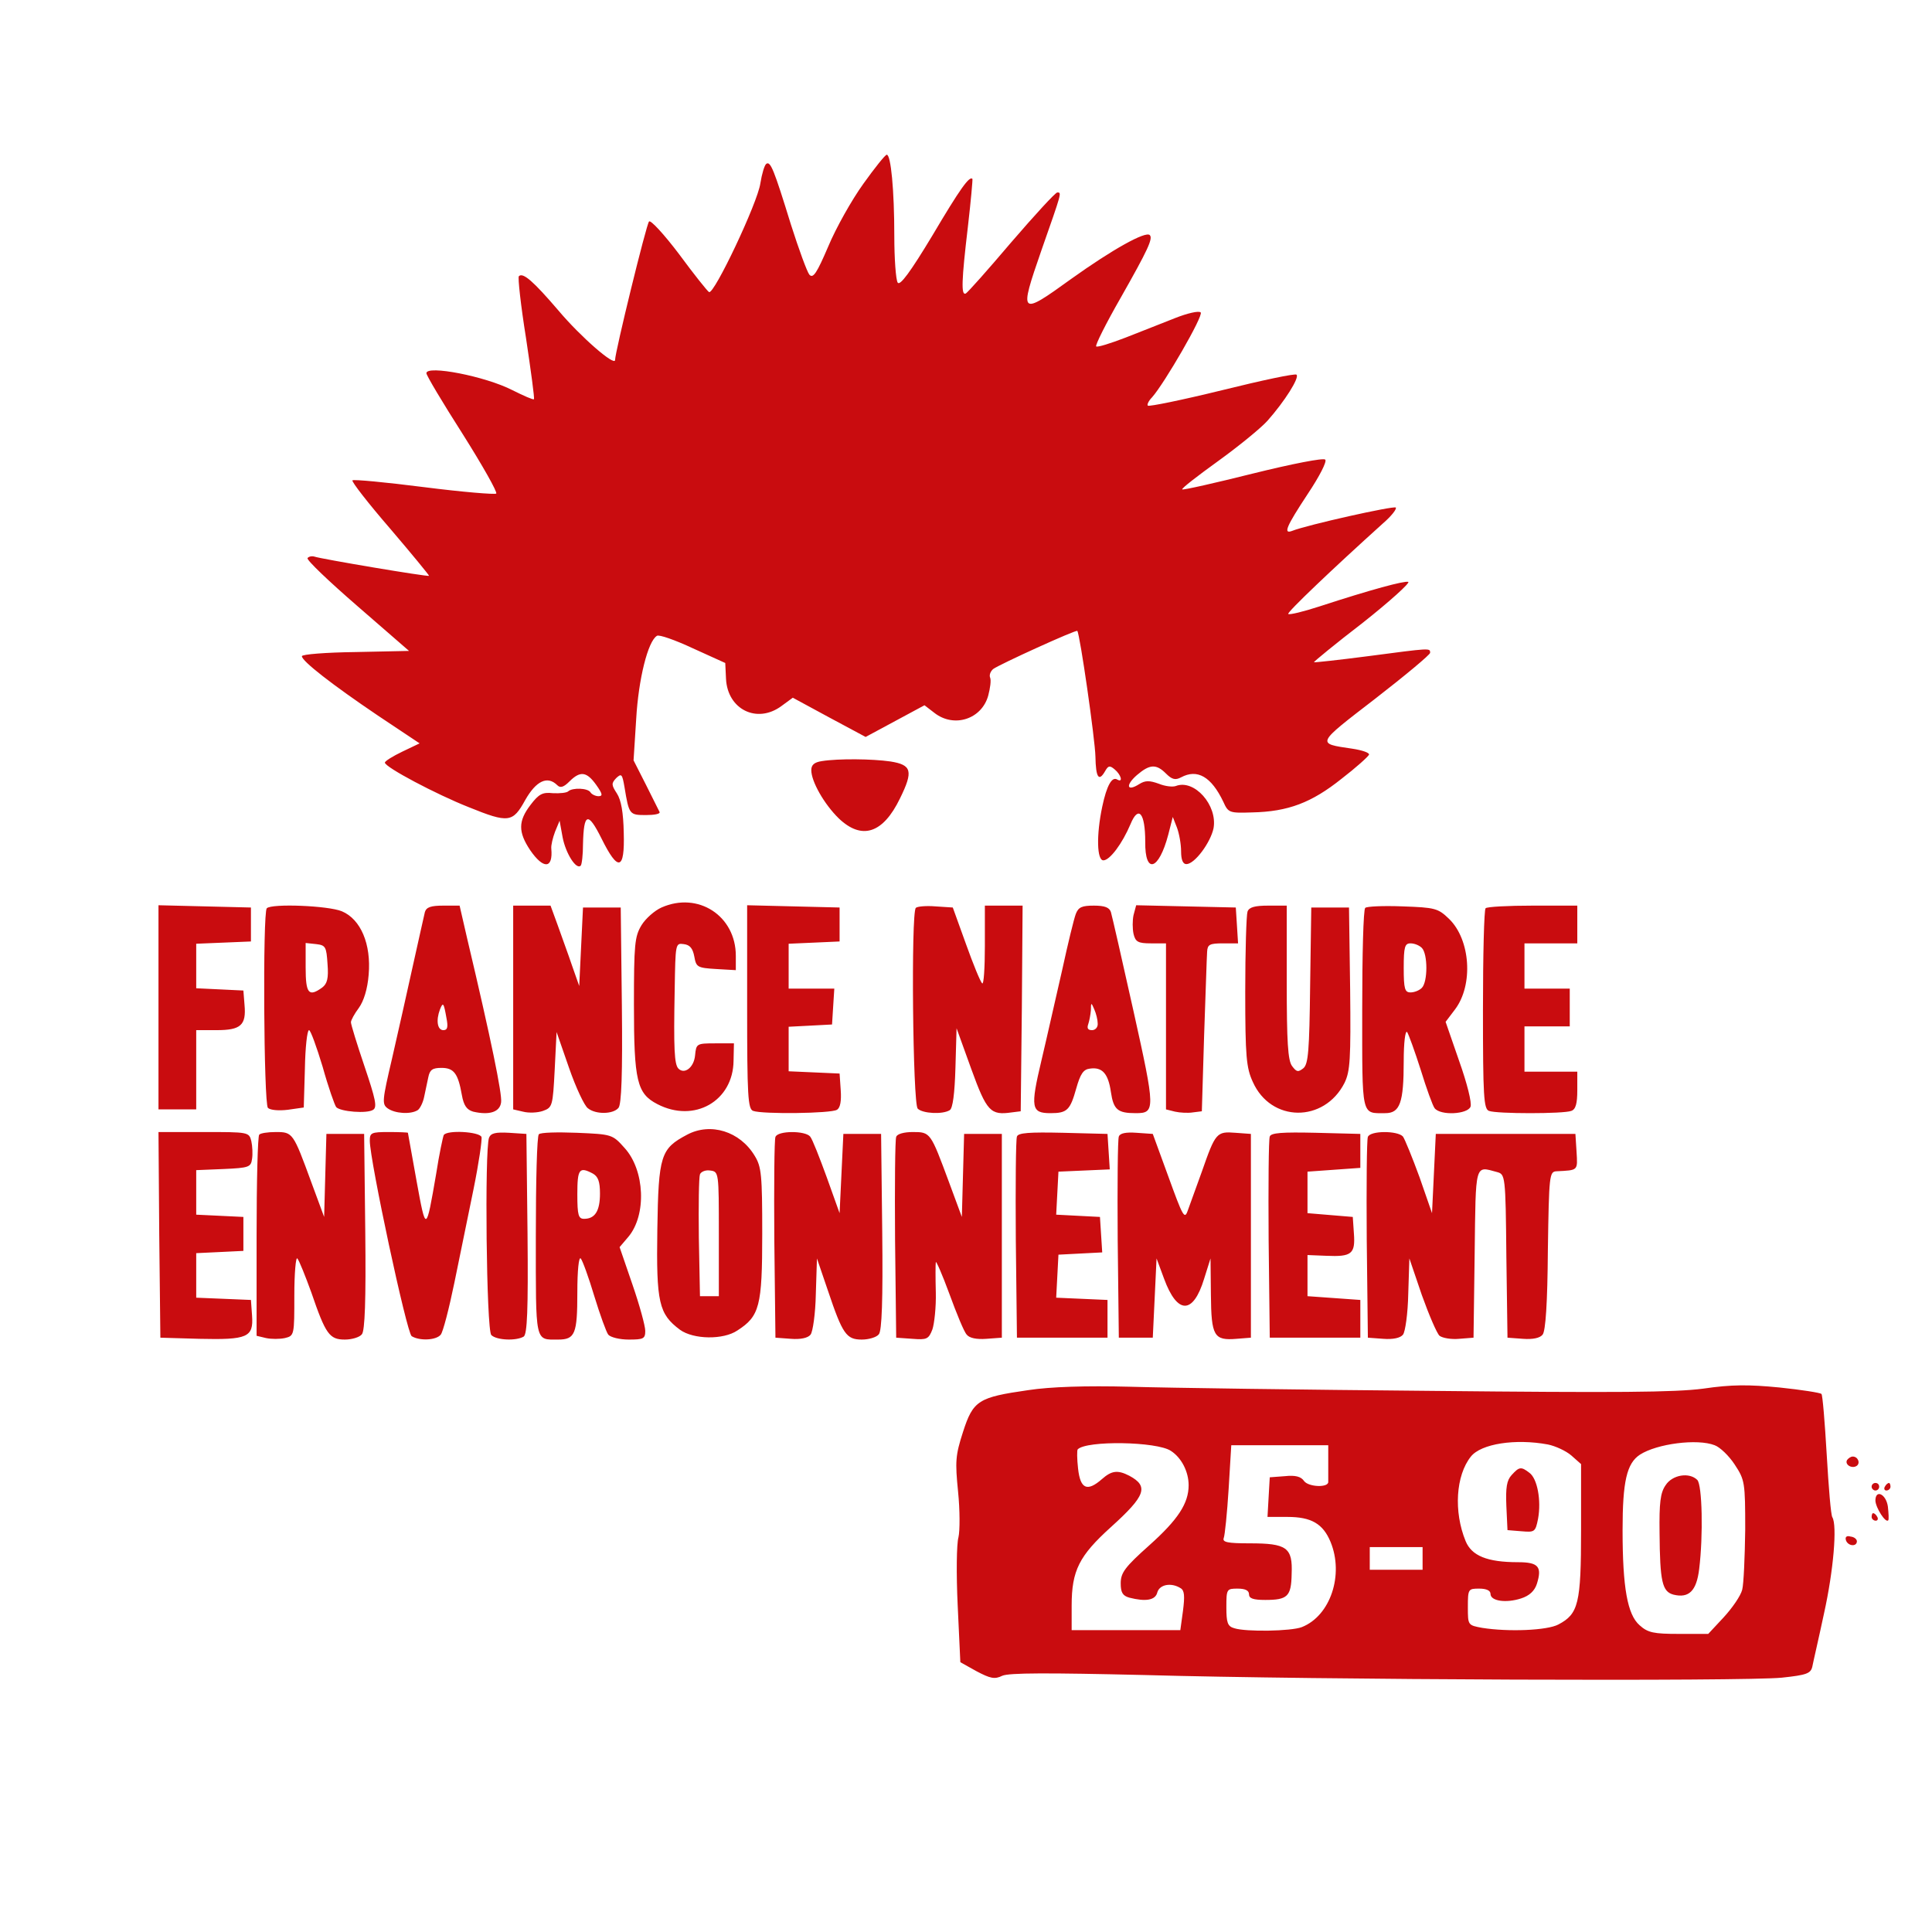 <svg version="1" xmlns="http://www.w3.org/2000/svg" viewBox="0 0 512 512">
    <defs><style>.red{fill:#c90c0f}</style></defs>
    <path class="red" d="M228.8 48.7c-3.1 4.3-7.3 11.8-9.3 16.6-3 7-4 8.6-5 7.5-.6-.7-2.8-6.7-4.9-13.3-4.5-14.6-5.4-16.8-6.5-16.1-.5.3-1.2 2.7-1.6 5.2-.7 5.1-12.3 29.6-13.6 28.8-.4-.2-4-4.7-7.9-10-4-5.3-7.6-9.2-8-8.7-.7.7-9 34.6-9 36.7 0 1.8-9.1-6.1-15-13.1-6.6-7.7-9.4-10.2-10.5-9.1-.3.3.5 7.7 1.9 16.4 1.3 8.7 2.3 16 2.1 16.2-.2.2-2.7-.9-5.7-2.4-7.2-3.7-22.8-6.7-22.8-4.5 0 .6 4.3 7.8 9.6 16.1 5.3 8.4 9.3 15.5 8.9 15.8-.3.3-8.9-.4-19.1-1.7-10.2-1.3-18.7-2.1-19-1.8-.3.3 4.2 6.1 10 12.8 5.8 6.8 10.4 12.4 10.3 12.5-.3.3-28.8-4.5-30.4-5.1-.7-.2-1.5 0-1.8.4-.3.5 5.7 6.2 13.2 12.7l13.7 11.9-14.2.3c-7.8.1-14.2.6-14.2 1.1 0 1.3 8.1 7.6 20.1 15.7l11.1 7.4-4.6 2.2c-2.5 1.2-4.6 2.5-4.6 2.9 0 1.2 13.6 8.4 22.2 11.8 10.6 4.3 11.7 4.1 15-1.9 2.9-5.1 5.9-6.5 8.5-3.9.8.8 1.7.5 3.2-1 2.9-2.9 4.6-2.6 7.1.9 1.7 2.4 1.8 3 .6 3-.8 0-1.8-.5-2.1-1-.7-1.2-4.8-1.3-5.9-.3-.4.4-2.2.6-4.1.5-2.7-.3-3.7.2-5.9 3.1-3.3 4.3-3.3 7.2-.1 12 3.5 5.1 6.1 5 5.6-.4-.1-.9.4-2.9 1-4.5l1.2-2.9.8 4.4c.8 4.2 3.6 8.7 4.8 7.5.3-.3.6-2.9.6-5.7.2-8.3 1.3-8.7 4.9-1.5 4.4 8.9 6.2 8.5 5.9-1.5-.1-5.4-.7-8.7-1.8-10.4-1.5-2.3-1.5-2.7-.2-4.1 1.4-1.3 1.6-1.1 2.2 2.4 1.2 7.3 1.3 7.4 5.7 7.4 2.2 0 3.8-.3 3.6-.8l-3.6-7.2-3.3-6.5.7-11c.6-10.5 3.1-20.6 5.5-22 .5-.4 4.8 1.1 9.5 3.3l8.6 3.9.2 4.2c.4 8.1 8.2 12 14.7 7.2l3-2.2 9.6 5.2 9.7 5.2 7.8-4.2 7.8-4.2 2.6 2c5.2 4.1 12.6 1.7 14.3-4.6.5-1.9.8-4 .5-4.7-.3-.7.1-1.7.8-2.3 1.6-1.2 22-10.5 22.3-10.1.7.9 4.7 28.7 4.8 33.3.1 5.6.9 6.8 2.6 3.8.8-1.4 1.2-1.5 2.5-.4 1.7 1.4 2.3 3.6.7 2.7-1.4-.9-2.8 1.5-4 7.2-1.6 7.6-1.4 14.2.3 14.2s5-4.4 7.2-9.6c2.1-5.1 3.9-3 3.9 4.7-.1 8.7 3.6 7.6 6.1-1.9l1.2-4.7 1.1 2.8c.6 1.6 1.1 4.4 1.1 6.3 0 2.3.5 3.4 1.4 3.4 2.2 0 6.4-5.7 7.2-9.5 1.1-6.1-5.1-13.1-10-11.2-.8.3-2.8.1-4.5-.6-2.5-.9-3.6-.9-5.2.1-3.3 2.1-3.7.3-.6-2.4 3.4-2.9 5.1-3 7.7-.4 1.6 1.6 2.5 1.8 4 1 4.3-2.3 8-.2 11.2 6.5 1.3 2.9 1.6 3 7.6 2.8 9.6-.2 15.8-2.6 23.7-8.9 3.9-3 7.1-5.9 7.3-6.4.2-.5-1.8-1.2-4.5-1.6-9.5-1.4-9.6-1.1 6.1-13.2 8-6.2 14.6-11.7 14.6-12.2 0-1.3.2-1.3-16.5.9-7.7 1-14.1 1.7-14.3 1.6-.1-.1 5.7-4.9 13-10.5 7.2-5.7 12.6-10.6 12-10.8-1.1-.3-9.7 2-23.5 6.5-4.3 1.4-8 2.3-8.3 2-.4-.4 11.9-12.1 25.1-24 2.2-1.9 3.7-3.8 3.4-4.2-.6-.5-23.5 4.6-27.5 6.2-2.4.9-1.5-1.2 4.1-9.7 3.2-4.8 5.2-8.7 4.7-9.2s-8.7 1.1-19.2 3.7c-10 2.5-18.4 4.4-18.7 4.2-.2-.3 4.1-3.6 9.5-7.5s11.3-8.7 13.1-10.7c4.6-5.2 8.5-11.4 7.7-12.2-.3-.4-9.2 1.5-19.7 4.1-10.6 2.6-19.4 4.4-19.7 4.1-.3-.2.2-1.3 1.1-2.2 3.3-3.7 13.7-21.7 12.9-22.5-.5-.5-3.5.2-6.8 1.5-3.2 1.3-9.2 3.6-13.2 5.2-3.9 1.5-7.4 2.6-7.7 2.3-.3-.3 2.6-6.1 6.5-12.9 7.2-12.7 8.6-15.7 7.7-16.6-1.1-1.1-9.9 3.8-20.8 11.6-13.7 9.9-13.9 9.7-7.9-7.6 5.4-15.4 5.4-15.3 4.2-15.3-.5 0-6 6-12.2 13.2-6.2 7.3-11.6 13.4-12.1 13.6-1.2.5-1.1-3.3.6-17.7.8-6.9 1.3-12.6 1.2-12.7-.8-.8-3.2 2.5-10.6 15-5.9 9.8-8.6 13.4-9.2 12.5-.5-.8-.9-6.4-.9-12.4 0-12.1-.9-21.5-2-21.5-.4 0-3.2 3.5-6.2 7.7z"/>
    <path class="red" d="M400.6 390.9c-1.3 1.4-1.6 3.3-1.4 8.2l.3 6.4 3.7.3c3.5.3 3.7.2 4.4-3.3.9-4.9-.2-10.7-2.3-12.2-2.2-1.7-2.7-1.6-4.7.6zm40.8 2.7c-1.4 2-1.7 4.7-1.6 12.6.1 13 .7 15.6 3.7 16.4 4.1 1 6.1-1 6.8-6.8 1.1-8.9.8-22.3-.5-23.6-2.1-2.1-6.6-1.4-8.4 1.4zm48.1-6.7c-.7 1.2 1.2 2.4 2.5 1.6 1.1-.7.4-2.5-1-2.5-.5 0-1.1.4-1.5.9zm6.5 7.1c0 .5.5 1 1 1 .6 0 1-.5 1-1 0-.6-.4-1-1-1-.5 0-1 .4-1 1zm3.5 0c-.3.5-.1 1 .4 1 .6 0 1.1-.5 1.1-1 0-.6-.2-1-.4-1-.3 0-.8.4-1.1 1zm-2.5 3.7c.1 1.9 2.7 6 3.4 5.2.2-.2.1-1.9-.1-3.7-.5-3.3-3.3-4.6-3.3-1.5zm-1 4.3c0 .5.5 1 1.1 1 .5 0 .7-.5.4-1-.3-.6-.8-1-1.1-1-.2 0-.4.4-.4 1zm-6.8 6.2c.5 1.5 2.8 1.8 2.9.3 0-.6-.7-1.2-1.7-1.3-1-.3-1.5.1-1.2 1z"/>
    <path class="red" d="M217.8 201.7c-2 .3-2.8 1-2.8 2.4 0 3 3.4 9 7.3 12.8 6.1 5.8 11.7 4 16.2-5.3 3.6-7.3 3.1-8.9-2.5-9.8-4.8-.7-13.8-.8-18.2-.1zm-42.5 38.8c-1.8.8-4.2 2.9-5.3 4.7-1.8 3-2 5-2 21.1 0 20.2.8 23.5 6.2 26.3 9.8 5.1 20.1-.8 20.2-11.5l.1-4.6h-5c-4.9 0-5 .1-5.3 3.2-.3 3.2-2.8 5.1-4.4 3.5-1.1-1.1-1.3-5.2-1-21 .2-12.2.2-12.3 2.4-12 1.7.2 2.4 1.2 2.8 3.3.5 2.8.8 3 5.8 3.3l5.2.3v-3.8c0-10.6-10-17.1-19.7-12.8zM42 267v27h10v-21h5.4c6.4 0 7.9-1.3 7.4-6.7l-.3-3.8-6.2-.3-6.3-.3v-11.8l7.3-.3 7.2-.3v-9l-12.2-.3-12.3-.3V267zm28.7-26.3c-1.1 1.1-.8 51.8.3 52.9.6.6 2.9.8 5.3.5l4.2-.6.3-10.3c.1-5.6.6-10.2 1.1-10.2.4 0 2 4.4 3.6 9.7 1.5 5.4 3.2 10.2 3.6 10.7 1.1 1.2 8.2 1.8 9.8.7 1.1-.7.6-2.9-2.3-11.5-2-5.9-3.6-11.1-3.6-11.7 0-.5.9-2.2 2.1-3.8 1.3-1.8 2.3-5 2.6-8.8.7-8.1-2.1-14.7-7.1-16.8-3.6-1.5-18.6-2.1-19.9-.8zm16.1 14.8c.3 3.8-.1 5.2-1.4 6.2-3.6 2.6-4.4 1.6-4.4-5.3v-6.5l2.8.3c2.5.3 2.7.7 3 5.3zm25.8-13.8c-.2 1-1.7 7.4-3.2 14.3-1.5 6.9-4 17.9-5.5 24.5-2.6 11.1-2.7 12.1-1.2 13.2 1.9 1.4 6.1 1.7 8 .5.6-.4 1.4-2 1.7-3.5.3-1.5.8-3.8 1.1-5.2.4-2 1.1-2.5 3.5-2.5 3.3 0 4.4 1.5 5.4 7.2.5 2.8 1.3 3.9 3 4.4 4.3 1 7.1.1 7.4-2.5.3-2.1-2.6-16.4-9-43.4l-2-8.7h-4.3c-3.3 0-4.5.4-4.9 1.7zm5.7 28c.5 2.5.3 3.3-.8 3.3-1.6 0-2-2.6-.9-5.5.8-2 1-1.8 1.7 2.2zM136 267v27l2.6.6c1.5.4 3.9.3 5.3-.2 2.5-.9 2.6-1.3 3.1-10.9l.5-10 3.3 9.5c1.8 5.2 4.1 10.1 5 10.7 2.1 1.7 6.7 1.6 8.1-.1.8-.9 1.1-9 .9-27.2l-.3-25.9h-10l-.5 10.4-.5 10.4-1.9-5.4c-1-3-2.8-7.8-3.8-10.7l-1.9-5.2H136v27zm62-.1c0 23.6.2 27 1.6 27.5 2.4.9 20.7.7 22.2-.3.9-.5 1.2-2.4 1-5.2l-.3-4.4-6.7-.3-6.8-.3v-11.8l5.8-.3 5.7-.3.3-4.8.3-4.7H209v-11.9l6.8-.3 6.7-.3v-9l-12.2-.3-12.3-.3v27zm44.7-26.3c-1.3 1.3-.8 51.9.5 53.2 1.3 1.3 6.6 1.6 8.5.4.8-.5 1.3-4.4 1.5-11.2l.3-10.5 3.9 10.8c4.1 11.3 5.1 12.3 10.7 11.5l2.4-.3.3-27.3.2-27.2h-10v10.7c0 5.8-.3 10.3-.7 9.9-.5-.4-2.4-5.1-4.3-10.4l-3.5-9.7-4.6-.3c-2.4-.2-4.8 0-5.2.4zm42.4 1.6c-.5 1.3-2.1 7.9-3.6 14.8-1.6 6.9-4 17.7-5.5 24-3 12.6-2.7 14 2.4 14 4.4 0 5.2-.8 6.8-6.5 1.1-3.9 1.9-5.1 3.6-5.3 3.3-.5 4.9 1.3 5.6 6.2.7 4.7 1.8 5.6 6.6 5.6 5.2 0 5.2-.9-.6-27-3-13.5-5.7-25.3-6-26.3-.4-1.2-1.6-1.7-4.5-1.7-3.2 0-4.1.4-4.8 2.2zm5.8 29c.1 1-.6 1.8-1.5 1.8-1.1 0-1.4-.5-1-1.6.3-.9.6-2.5.7-3.7 0-2.1.1-2.1.9-.2.5 1.1.9 2.8.9 3.7zm9.5-28.7c-.3 1.4-.3 3.6 0 5 .5 2.1 1.2 2.5 4.6 2.5h4v44l2.4.6c1.3.3 3.5.4 4.7.2l2.4-.3.6-20c.4-11 .7-21 .8-22.3.1-1.9.7-2.2 4.2-2.2h4l-.3-4.8-.3-4.7-13.2-.3-13.2-.3-.7 2.6zm30.2-.9c-.3.9-.6 10.4-.6 21.2 0 17.3.3 20.2 2 23.9 4.8 10.8 18.9 10.9 24.3.3 1.5-3.1 1.7-6.1 1.5-25l-.3-21.5h-10l-.3 20.6c-.2 17.5-.5 20.9-1.8 22-1.4 1.1-1.8 1-3-.6-1.1-1.5-1.4-6.4-1.4-22.2V240h-4.9c-3.5 0-5.1.4-5.5 1.6zm31.2-1c-.5.4-.8 12.5-.8 27 0 28.7-.3 27.4 6.1 27.4 3.9 0 4.9-2.7 4.9-13.8 0-4.8.4-8.2.9-7.7.4.6 2 5 3.6 10 1.5 4.9 3.2 9.6 3.7 10.2 1.6 2 8.7 1.6 9.5-.4.4-1-.9-6.2-3-12.1l-3.6-10.4 2.5-3.3c4.9-6.5 4.1-18.5-1.6-24-2.9-2.8-3.7-3-12.3-3.3-5.1-.2-9.5 0-9.9.4zm15 10.6c1.6 1.6 1.6 9 0 10.6-.7.7-2 1.2-3 1.2-1.5 0-1.8-.9-1.8-6.5s.3-6.5 1.8-6.5c1 0 2.3.5 3 1.2zm16.9-10.5c-.4.3-.7 12.4-.7 26.9 0 23 .2 26.3 1.6 26.8 2 .8 19.8.8 21.8 0 1.2-.4 1.6-2 1.6-5.5V284h-14v-12h12v-10h-12v-12h14v-10h-11.8c-6.5 0-12.2.3-12.5.7zm-211.6 60c-7 3.7-7.6 5.4-7.9 25.1-.3 19.5.4 22.4 6 26.6 3.6 2.6 11.5 2.7 15.2.2 5.9-3.8 6.6-6.4 6.6-25.6 0-15.6-.2-17.8-2-20.7-3.9-6.5-11.7-8.9-17.9-5.6zm8.4 26.3v16.5h-5l-.3-15.5c-.1-8.5 0-16 .3-16.8.3-.7 1.5-1.2 2.7-1 2.3.3 2.3.4 2.3 16.8zm-148.3.2l.3 27.3 10.3.3c12.8.3 14.4-.4 14-6.1l-.3-4.2-7.2-.3-7.3-.3v-11.8l6.3-.3 6.2-.3v-9l-6.2-.3-6.3-.3v-11.8l7.3-.3c6.7-.3 7.2-.5 7.5-2.7.2-1.2.1-3.4-.2-4.7-.6-2.4-.8-2.4-12.6-2.4H42l.2 27.2zm26.5-26.5c-.4.3-.7 12.5-.7 26.9V354l2.5.6c1.4.3 3.6.3 5 0 2.5-.6 2.5-.8 2.5-11.3 0-5.9.4-10.3.8-9.8.5.6 2.1 4.6 3.7 9 3.8 11.1 4.8 12.5 8.9 12.5 1.8 0 3.9-.6 4.5-1.4.8-.9 1.1-9 .9-27.2l-.3-25.9h-10l-.3 11-.3 11-3.4-9.2c-4.8-13.1-4.9-13.3-9.4-13.3-2.1 0-4.1.3-4.4.7zm29.3 1.6c0 5.2 9.8 51 11.1 51.8 2.1 1.3 6.5 1.1 7.7-.4.6-.7 2.2-6.9 3.6-13.7 1.4-6.9 3.7-18.1 5.1-24.9 1.4-6.9 2.3-13.1 2.1-13.8-.6-1.4-9.1-1.9-10-.5-.2.4-1.2 5-2 10.2-2.7 15.7-2.7 15.7-5.2 2-1.2-6.9-2.3-12.6-2.3-12.8-.1-.1-2.3-.2-5.1-.2-4.6 0-5 .2-5 2.3zm31.6-.8c-1.2 3.2-.7 51 .6 52.3 1.4 1.4 6.6 1.6 8.6.4.9-.7 1.2-6.8 1-27.3l-.3-26.4-4.6-.3c-3.6-.2-4.8.1-5.3 1.3zm13.2-.9c-.5.4-.8 12.5-.8 27 0 28.6-.3 27.4 5.9 27.4 4.5 0 5.1-1.5 5.1-12.4 0-6.1.4-9.6.9-9.1.5.6 2.1 5 3.6 10 1.5 4.9 3.2 9.6 3.7 10.2.6.7 3 1.3 5.4 1.3 3.9 0 4.4-.2 4.4-2.3 0-1.3-1.5-6.8-3.4-12.3l-3.4-9.9 2.3-2.7c4.9-5.8 4.4-17.7-1-23.6-3.2-3.6-3.4-3.6-12.6-4-5.2-.2-9.7-.1-10.1.4zm14.3 10.4c1.4.8 1.9 2.1 1.9 5.3 0 4.6-1.3 6.7-4.2 6.7-1.5 0-1.8-.9-1.8-6.5 0-6.7.5-7.4 4.1-5.5zm48.4-9.7c-.3.7-.4 12.9-.3 27.2l.3 26 4.1.3c2.5.2 4.5-.2 5.2-1.1.6-.7 1.3-5.6 1.4-10.7l.3-9.5 2.9 8.5c3.9 11.6 4.9 13 9 13 1.8 0 3.9-.6 4.5-1.4.8-.9 1.1-9 .9-27.2l-.3-25.9h-10L223 311l-.5 10.5-3.4-9.5c-1.9-5.2-3.8-10.1-4.4-10.8-1.3-1.6-8.6-1.6-9.2.1zm32 0c-.3.7-.4 12.9-.3 27.2l.3 26 4.3.3c3.8.3 4.3.1 5.3-2.5.5-1.5 1-5.9.9-9.8-.1-3.8-.1-7.5 0-8 0-.6 1.7 3.2 3.6 8.4 1.9 5.2 3.9 10.1 4.6 10.8.7.9 2.6 1.3 5.2 1.1l4.1-.3v-54h-10l-.3 11-.3 11-3.4-9.2c-4.9-13.2-4.9-13.3-9.6-13.3-2.3 0-4.2.5-4.4 1.3zm32-.1c-.3.7-.4 13-.3 27.3l.3 26h24v-10l-6.8-.3-6.8-.3.3-5.7.3-5.7 5.8-.3 5.8-.3-.3-4.7-.3-4.7-5.8-.3-5.8-.3.3-5.7.3-5.7 6.8-.3 6.8-.3-.3-4.7-.3-4.7-11.8-.3c-8.9-.2-11.9 0-12.2 1zm27 0c-.3.7-.4 13-.3 27.3l.3 26h9l.5-10.5.5-10.5 2 5.4c3.5 9.5 7.7 9.5 10.6 0l1.7-5.4.1 9.6c.1 11 .8 12.2 6.8 11.7l3.8-.3v-54l-4.1-.3c-5-.4-5.3 0-8.9 10.3-1.6 4.4-3.3 9.1-3.8 10.5-.8 2.2-1.3 1.2-5-9l-4.2-11.5-4.3-.3c-2.8-.2-4.4.1-4.7 1zm40 0c-.3.7-.4 13-.3 27.3l.3 26h24v-10l-7-.5-7-.5v-10.9l5 .2c6.7.3 7.7-.5 7.3-5.9l-.3-4.4-6-.5-6-.5v-11l7-.5 7-.5v-9l-11.8-.3c-8.9-.2-11.9 0-12.2 1zm26 .1c-.3.7-.4 12.9-.3 27.2l.3 26 4.1.3c2.5.2 4.5-.2 5.2-1.1.6-.7 1.3-5.6 1.4-10.8l.3-9.4 3.3 9.7c1.9 5.3 4 10.2 4.7 10.8.8.6 3.1 1 5.2.8l3.8-.3.3-22.3c.3-24.2 0-23.2 5.9-21.6 2.2.6 2.3.8 2.5 22.3l.3 21.6 4.1.3c2.6.2 4.5-.2 5.2-1.1.8-.9 1.3-8.4 1.4-22.3.3-20.1.4-20.9 2.3-21 5.8-.3 5.6-.1 5.3-5.2l-.3-4.7h-37L380 311l-.5 10.5-3.3-9.5c-1.9-5.2-3.9-10.1-4.4-10.8-1.4-1.6-8.7-1.6-9.3.1zm-90 67.1c-13.2 1.9-14.6 2.7-17.3 11.1-2 6.2-2.1 7.8-1.3 15.8.5 4.9.5 10.4.1 12.1-.5 1.7-.6 9.8-.2 18.1l.7 15 4.3 2.4c3.6 1.9 4.8 2.2 6.8 1.2 1.8-.8 12-.8 37.7-.2 45.7 1.3 159 1.7 168.9.7 6.6-.7 7.7-1.1 8.1-3 .2-1.1 1.7-7.5 3.1-14.1 2.5-11.3 3.5-23.2 2.2-25.4-.4-.5-1-8-1.5-16.6-.5-8.6-1.1-15.9-1.4-16.1-.3-.3-5.3-1.1-11.1-1.7-8.2-.8-12.7-.8-20.2.3-7.6 1-22.8 1.1-71.8.6-34.1-.3-70.2-.8-80.1-1.1-11.7-.3-21.1 0-27 .9zm37.8 16.1c2.8 1.8 4.7 5.5 4.7 9.1 0 4.8-2.8 9.1-10.4 15.9-6.5 5.8-7.6 7.3-7.6 10.1 0 2.4.5 3.3 2.3 3.8 4.3 1.1 6.9.7 7.4-1.4.6-2.1 3.7-2.7 6.2-1.1 1 .6 1.1 2.1.6 6l-.7 5.1H284v-6.5c0-9.3 2-13.2 10.4-20.8 9.2-8.3 10.1-10.8 4.9-13.6-3.1-1.6-4.7-1.4-7.3.9-3.9 3.4-5.7 2.6-6.3-2.8-.3-2.6-.3-4.9-.1-5.1 2.3-2.4 21-2.1 24.7.4zm99.9-1.7c2 .4 4.8 1.7 6.2 2.9l2.6 2.3v17.5c0 19.5-.7 22.2-6 25-3 1.6-13.3 2-20.2.9-3.8-.7-3.8-.7-3.8-5.5s.1-4.9 3-4.9c1.9 0 3 .5 3 1.4 0 1.9 4.1 2.5 8.1 1.2 2.2-.7 3.6-2 4.2-3.9 1.4-4.5.4-5.7-5-5.7-8.2 0-12.3-1.7-13.9-5.6-3.2-7.8-2.6-17.4 1.4-22.4 2.7-3.4 11.8-4.8 20.4-3.2zm44.2.2c1.4.5 3.8 2.8 5.3 5.1 2.7 4.1 2.8 4.7 2.8 17.3-.1 7.2-.4 14.4-.8 15.9-.4 1.6-2.6 4.8-4.9 7.3l-4.1 4.4h-7.8c-6.6 0-8.2-.3-10.4-2.3-3.2-2.8-4.5-9.9-4.5-25.2 0-12.9 1.1-17.7 4.6-20 4.5-2.9 15.2-4.3 19.8-2.5zM352 387.5v5.2c.1 1.6-5.2 1.4-6.4-.2-.8-1.2-2.3-1.6-5.1-1.3l-4 .3-.3 5.2-.3 5.3h5.3c6.3 0 9.4 1.8 11.4 6.6 3.6 8.7 0 19.6-7.6 22.6-2.8 1.1-14.8 1.3-17.9.3-1.8-.5-2.1-1.5-2.1-5.6 0-4.8.1-4.9 3-4.9 2 0 3 .5 3 1.5 0 1.1 1.1 1.5 4.3 1.5 5.9 0 6.9-.9 7-6.9.3-7-1.3-8.1-11.1-8.1-5.9 0-7.3-.3-6.9-1.4.3-.7.9-6.6 1.3-13l.7-11.6H352v4.5zm25 25.5v3h-14v-6h14v3z"/>
</svg>